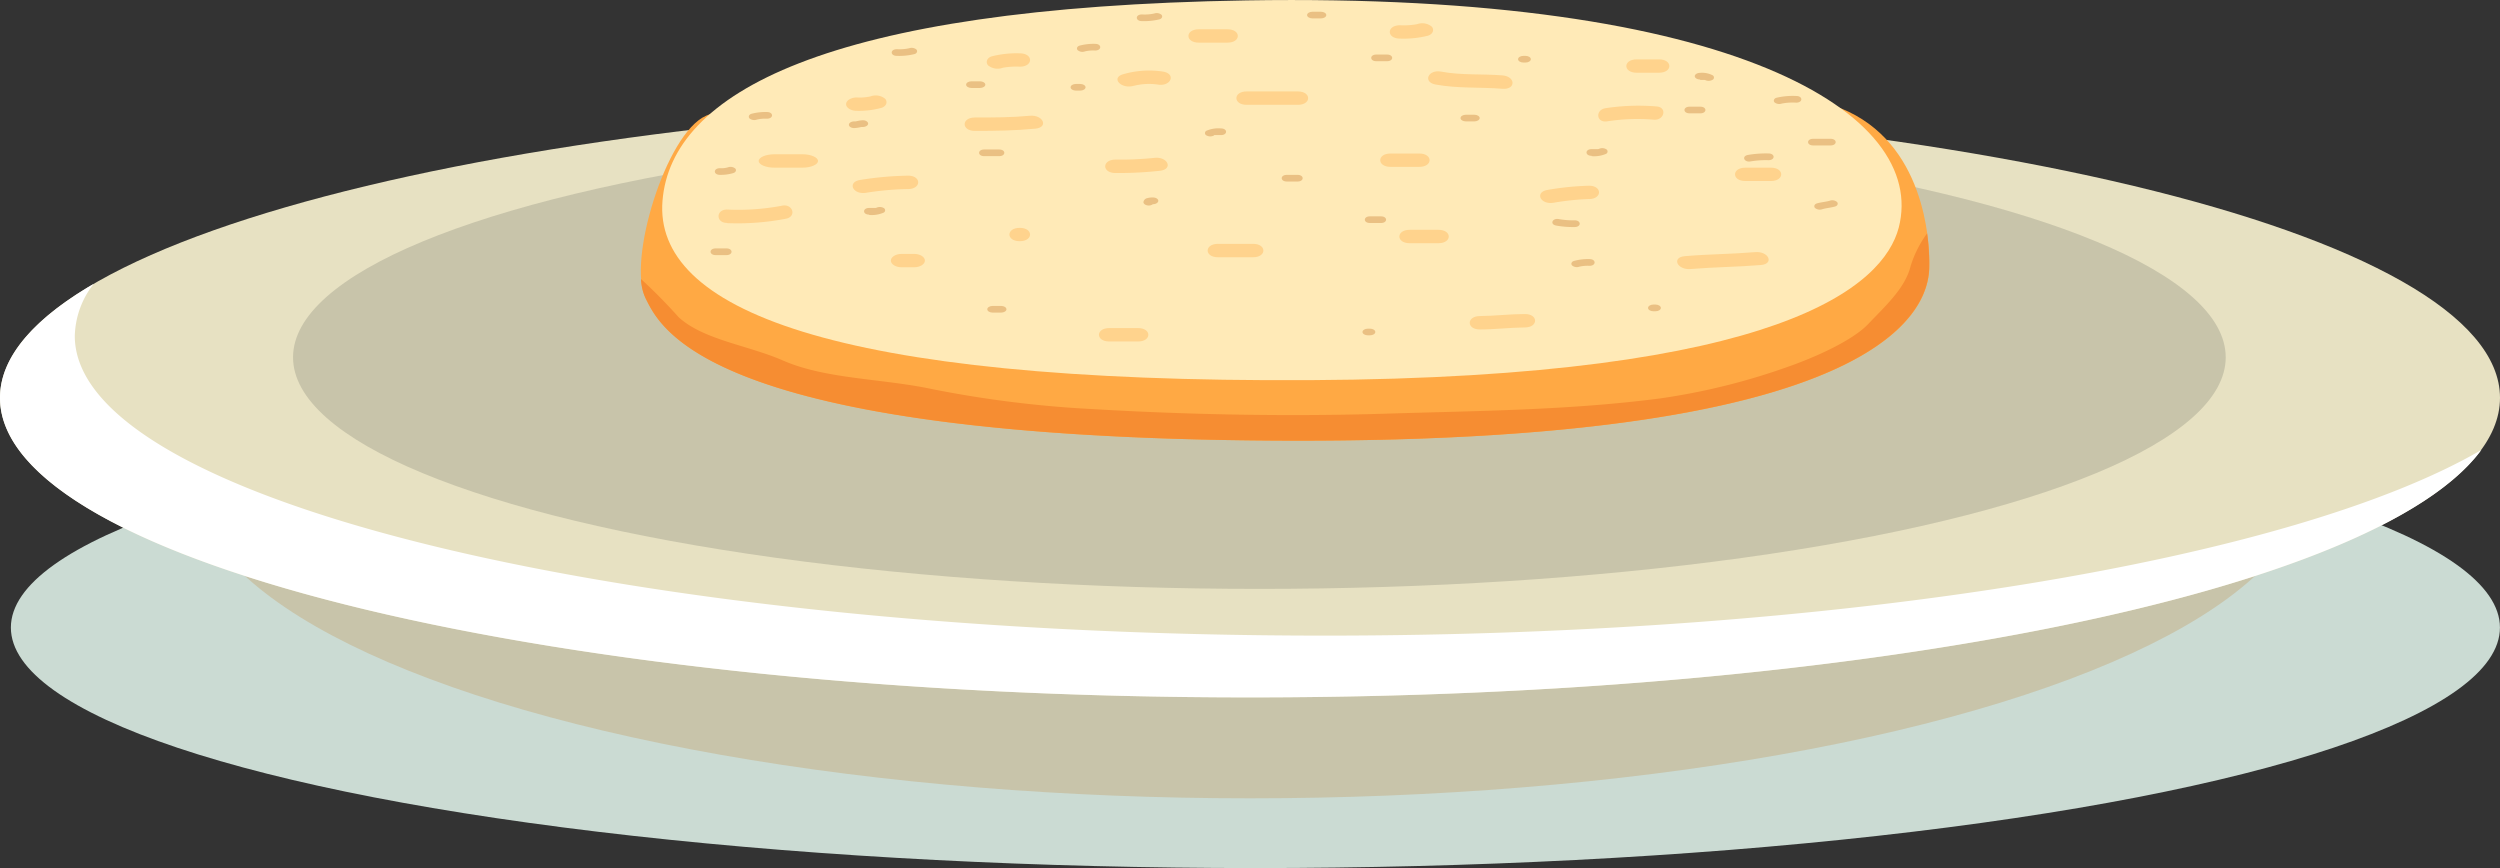 <svg xmlns="http://www.w3.org/2000/svg" viewBox="0 0 434.5 150.87"><rect x="0" y="0" width="434.5" height="150.87" fill="#333333" stroke="none"/><defs><style>.cls-1{isolation:isolate;}.cls-2{fill:#cbdbd3;mix-blend-mode:multiply;}.cls-3{fill:#c8c4aa;}.cls-4{fill:#e7e1c2;}.cls-5{fill:#fff;}.cls-6{fill:#ffa944;}.cls-7{fill:#ffeab7;}.cls-8{fill:#ffd38d;}.cls-9{fill:#eac083;}.cls-10{fill:#f68d32;}</style></defs><title>Asset 22</title><g class="cls-1"><g id="Layer_2" data-name="Layer 2"><g id="Layer_1-2" data-name="Layer 1"><ellipse class="cls-2" cx="218.19" cy="109.07" rx="216.3" ry="41.8"/><ellipse class="cls-3" cx="217.25" cy="82.21" rx="184.14" ry="56.54"/><path class="cls-4" d="M0,69.14c0,28.76,97.27,52.07,217.25,52.07S434.5,97.9,434.5,69.14,337.23,17.08,217.25,17.08,0,40.39,0,69.14Z"/><ellipse class="cls-3" cx="218.88" cy="62.1" rx="167.95" ry="40.25"/><path class="cls-5" d="M230.25,110.47C110.26,110.47,13,87.15,13,58.4a15.22,15.22,0,0,1,3.28-9.06C5.8,55.45,0,62.13,0,69.14c0,28.76,97.27,52.07,217.25,52.07,107.09,0,196.08-18.57,214-43C398.71,97.13,321,110.47,230.25,110.47Z"/><path class="cls-6" d="M122.72,20.11c-7,3.07-13.75,25.36-10.51,31.7,2.5,4.92,10.06,24.27,110.05,24.77,114.45.58,113.07-27,113.07-30.86s-.81-21-15.36-26.88C311.93,15.62,162.59,2.69,122.72,20.11Z"/><path class="cls-7" d="M216.62.07c-73.37,1.2-100,16.26-101.48,34.85S144,66.53,227.73,66.07C310,65.61,327.36,49.57,330,39.57,335.07,19.87,301.81-1.33,216.62.07Z"/><path class="cls-8" d="M126.34,38.78A44.48,44.48,0,0,0,136.67,38c1.85-.44,1.06-2.68-.8-2.24a40.92,40.92,0,0,1-9.53.66c-1.94,0-1.94,2.32,0,2.32Z"/><path class="cls-8" d="M150.5,33.51a50.39,50.39,0,0,1,7.29-.65c2.38,0,2.39-2.35,0-2.33a58,58,0,0,0-8.27.74c-2.32.36-1.34,2.6,1,2.24Z"/><path class="cls-8" d="M134.58,29.14h4.88c1.48,0,2.71-.53,2.71-1.16s-1.23-1.17-2.71-1.17h-4.88c-1.48,0-2.72.53-2.72,1.17s1.24,1.16,2.72,1.16Z"/><path class="cls-8" d="M169.45,22.75c3.53,0,7-.05,10.5-.39,2.35-.23,1.35-2.47-1-2.24-3.14.3-6.33.3-9.51.3-2.38,0-2.38,2.33,0,2.33Z"/><path class="cls-8" d="M148.9,19.26a14.67,14.67,0,0,0,4.27-.51c.91-.26,1.14-1.08.66-1.59a2.6,2.6,0,0,0-2.53-.41,8.63,8.63,0,0,1-2.4.19c-1,0-1.85.53-1.85,1.16s.84,1.16,1.85,1.16Z"/><path class="cls-8" d="M174.28,11.78a12.7,12.7,0,0,1,2.95-.19c2.39,0,2.39-2.32,0-2.32a17.44,17.44,0,0,0-4.82.51c-.92.26-1.14,1.08-.67,1.59a2.62,2.62,0,0,0,2.54.41Z"/><path class="cls-8" d="M216.67,18.22h8.89c2.39,0,2.39-2.33,0-2.33h-8.89c-2.38,0-2.38,2.33,0,2.33Z"/><path class="cls-8" d="M193.9,30.07a65.91,65.91,0,0,0,7.71-.39c2.35-.28,1.35-2.52-1-2.24a58,58,0,0,1-6.73.3c-2.39,0-2.39,2.33,0,2.33Z"/><path class="cls-8" d="M197.05,14.92a10.76,10.76,0,0,1,4.13-.23c2.3.42,3.28-1.82,1-2.24a16.05,16.05,0,0,0-7,.46c-2.17.64-.29,2.64,1.86,2Z"/><path class="cls-8" d="M208.34,7.41h5c2.39,0,2.39-2.32,0-2.32h-5c-2.39,0-2.39,2.32,0,2.32Z"/><path class="cls-8" d="M249.51,14.69c3.77.71,7.75.43,11.61.74,2.36.19,2.33-2.14,0-2.33-3.53-.28-7.19,0-10.62-.65-2.29-.44-3.27,1.81-1,2.24Z"/><path class="cls-8" d="M241.67,29h5c2.39,0,2.39-2.32,0-2.32h-5c-2.38,0-2.38,2.32,0,2.32Z"/><path class="cls-8" d="M211.68,44.71h6.11c2.38,0,2.38-2.33,0-2.33h-6.11c-2.39,0-2.39,2.33,0,2.33Z"/><path class="cls-8" d="M156.68,46.45h2.22c1,0,1.85-.53,1.85-1.16s-.84-1.16-1.85-1.16h-2.22c-1,0-1.85.53-1.85,1.16s.84,1.16,1.85,1.16Z"/><path class="cls-8" d="M177.23,41.92c2.39,0,2.39-2.32,0-2.32s-2.39,2.32,0,2.32Z"/><path class="cls-8" d="M192.79,59.35h5c2.39,0,2.39-2.33,0-2.33h-5c-2.39,0-2.39,2.33,0,2.33Z"/><path class="cls-8" d="M257.23,57.26c2.6,0,5.17-.33,7.78-.35,2.38,0,2.39-2.35,0-2.33-2.61,0-5.18.33-7.78.35-2.39,0-2.39,2.35,0,2.33Z"/><path class="cls-8" d="M245,42.27h5c2.39,0,2.39-2.33,0-2.33h-5c-2.39,0-2.39,2.33,0,2.33Z"/><path class="cls-8" d="M293.83,46.76c4.06-.34,8.16-.36,12.22-.7,2.36-.2,1.35-2.44-1-2.24-4.06.34-8.16.35-12.22.7-2.36.2-1.35,2.43,1,2.24Z"/><path class="cls-8" d="M269.94,35.25a43.43,43.43,0,0,1,6.18-.65c2.38,0,2.39-2.35,0-2.32A49.77,49.77,0,0,0,269,33c-2.32.37-1.33,2.61,1,2.24Z"/><path class="cls-8" d="M303.34,31.46h4.44c2.39,0,2.39-2.32,0-2.32h-4.44c-2.39,0-2.39,2.32,0,2.32Z"/><path class="cls-8" d="M279.32,21.09a34.31,34.31,0,0,1,8.09-.29c1.86.16,2.39-2.14.52-2.3a38.26,38.26,0,0,0-8.87.3c-1.87.3-1.62,2.59.26,2.29Z"/><path class="cls-8" d="M243.34,6.71a17.39,17.39,0,0,0,4.82-.5c.92-.27,1.14-1.09.67-1.59a2.62,2.62,0,0,0-2.54-.42,12.7,12.7,0,0,1-2.95.19c-2.39,0-2.39,2.32,0,2.32Z"/><path class="cls-8" d="M284.45,12.64h3.89c2.39,0,2.39-2.32,0-2.32h-3.89c-2.39,0-2.39,2.32,0,2.32Z"/><path class="cls-9" d="M200.51,35.16q0,.17-.33.33c.1-.05-.26,0,0,0-.3,0-.11,0,0,0h.2c.51,0,.93-.27.93-.59s-.42-.58-.93-.58a3.37,3.37,0,0,0-1,.12.81.81,0,0,0-.65.7c0,.31.43.58.92.58s.9-.27.93-.58Z"/><path class="cls-9" d="M223.66,31.55h1.85c1.19,0,1.19-1.16,0-1.16h-1.85c-1.2,0-1.2,1.16,0,1.16Z"/><path class="cls-9" d="M211,23.48c-.12.07.13,0,0,0l.3,0c.3,0,.6,0,.89,0,1.2,0,1.2-1.16,0-1.16a5.22,5.22,0,0,0-2.5.4.45.45,0,0,0,0,.82,1.36,1.36,0,0,0,1.31,0Z"/><path class="cls-9" d="M254.77,21.1h1.48c.5,0,.92-.27.92-.58s-.42-.58-.92-.58h-1.48c-.51,0-.93.26-.93.58s.42.58.93.58Z"/><path class="cls-9" d="M239.21,10.64h1.85c1.2,0,1.2-1.16,0-1.16h-1.85c-1.19,0-1.19,1.16,0,1.16Z"/><path class="cls-9" d="M264.77,10.87h.37c.5,0,.92-.26.92-.58s-.42-.58-.92-.58h-.37c-.51,0-.93.26-.93.58s.42.58.93.58Z"/><path class="cls-9" d="M168.84,15.29h1.48c.51,0,.93-.27.93-.58s-.42-.58-.93-.58h-1.48c-.5,0-.93.26-.93.58s.43.58.93.58Z"/><path class="cls-9" d="M188.57,8.93a6.35,6.35,0,0,1,1.75-.15c1.2,0,1.2-1.16,0-1.16a9.54,9.54,0,0,0-2.69.31c-.46.13-.57.54-.33.79a1.27,1.27,0,0,0,1.27.21Z"/><path class="cls-9" d="M155.88,9.71a11.05,11.05,0,0,0,3.06-.31c.46-.13.56-.54.33-.8A1.32,1.32,0,0,0,158,8.39a7.86,7.86,0,0,1-2.12.16c-1.2,0-1.2,1.16,0,1.16Z"/><path class="cls-9" d="M131.53,20.79a6,6,0,0,1,1.75-.16c1.2,0,1.2-1.16,0-1.16a9.58,9.58,0,0,0-2.69.31c-.45.14-.56.54-.33.8a1.32,1.32,0,0,0,1.27.21Z"/><path class="cls-9" d="M148.47,22.26a6.27,6.27,0,0,0,.87-.11l.39-.08.22,0c.23,0-.2,0,0,0,.5,0,.93-.26.93-.58s-.42-.6-.93-.59a5.06,5.06,0,0,0-.87.12l-.39.08-.22,0c-.23,0,.2,0,0,0-.5,0-.93.25-.93.58s.42.59.93.58Z"/><path class="cls-9" d="M125.14,30.39a7.63,7.63,0,0,0,2.31-.31c.46-.14.58-.54.34-.79a1.3,1.3,0,0,0-1.27-.21,3.91,3.91,0,0,1-1.38.15c-1.2,0-1.2,1.16,0,1.16Z"/><path class="cls-9" d="M238.1,38.76H240c1.2,0,1.2-1.16,0-1.16H238.1c-1.19,0-1.19,1.16,0,1.16Z"/><path class="cls-9" d="M270.45,39.2a16.24,16.24,0,0,0,3.21.26c1.19,0,1.19-1.17,0-1.17a13.62,13.62,0,0,1-2.72-.21c-1.14-.23-1.63.9-.49,1.12Z"/><path class="cls-9" d="M276.62,27.14a5.26,5.26,0,0,0,2.51-.4.45.45,0,0,0,0-.82,1.33,1.33,0,0,0-1.31,0c.12-.07-.14,0,0,0l-.3,0c-.3,0-.6,0-.89,0-1.19,0-1.19,1.16,0,1.16Z"/><path class="cls-9" d="M304.27,28.05a15.9,15.9,0,0,1,3.09-.21c1.19,0,1.19-1.17,0-1.17a18.53,18.53,0,0,0-3.58.26c-1.14.22-.65,1.34.49,1.12Z"/><path class="cls-9" d="M293.66,19.7h1.85c1.19,0,1.19-1.16,0-1.16h-1.85c-1.2,0-1.2,1.16,0,1.16Z"/><path class="cls-9" d="M295.51,13.89h.6c.06,0,.33.06.09,0l.11,0c.19.07-.15-.09,0,0a1.39,1.39,0,0,0,1.3,0,.45.45,0,0,0,0-.83,4.07,4.07,0,0,0-2.13-.4c-.51,0-.93.27-.93.58s.42.58.93.58Z"/><path class="cls-9" d="M315.14,25.28h3c1.2,0,1.2-1.16,0-1.16h-3c-1.2,0-1.2,1.16,0,1.16Z"/><path class="cls-9" d="M309.68,18a9.84,9.84,0,0,1,2.5-.16c1.19,0,1.19-1.16,0-1.16a12.5,12.5,0,0,0-3.43.31c-.46.13-.57.55-.34.8a1.32,1.32,0,0,0,1.27.21Z"/><path class="cls-9" d="M124.39,44.34h1.86c1.19,0,1.19-1.17,0-1.17h-1.86c-1.19,0-1.19,1.17,0,1.17Z"/><path class="cls-9" d="M151.06,37.36a5.26,5.26,0,0,0,2.51-.4.45.45,0,0,0,0-.82,1.38,1.38,0,0,0-1.31,0c.12-.07-.13,0,0,0l-.3,0c-.29,0-.59,0-.89,0-1.19,0-1.19,1.17,0,1.16Z"/><path class="cls-9" d="M171.06,27.14h2.59c1.2,0,1.2-1.16,0-1.16h-2.59c-1.19,0-1.19,1.16,0,1.16Z"/><path class="cls-9" d="M187,15.75h.74c.5,0,.93-.26.93-.58s-.43-.58-.93-.58H187c-.51,0-.93.26-.93.58s.42.58.93.58Z"/><path class="cls-9" d="M198.47,3.67a11.45,11.45,0,0,0,3.06-.31c.46-.14.57-.55.33-.8a1.3,1.3,0,0,0-1.26-.21,7.91,7.91,0,0,1-2.13.16c-1.19,0-1.19,1.16,0,1.16Z"/><path class="cls-9" d="M228.1,3.2h1.48c.51,0,.93-.26.93-.58s-.42-.58-.93-.58H228.1c-.5,0-.93.26-.93.58s.43.58.93.58Z"/><path class="cls-9" d="M172.54,54.33H174c.5,0,.92-.26.92-.58s-.42-.58-.92-.58h-1.49c-.5,0-.92.26-.92.58s.42.58.92.58Z"/><path class="cls-9" d="M237.73,58.28h.37c.51,0,.93-.26.93-.58s-.42-.58-.93-.58h-.37c-.5,0-.93.26-.93.58s.43.58.93.58Z"/><path class="cls-9" d="M274.49,46.35a6.42,6.42,0,0,1,1.76-.15c1.19,0,1.19-1.17,0-1.17a9.19,9.19,0,0,0-2.69.32c-.46.13-.57.54-.33.79a1.3,1.3,0,0,0,1.26.21Z"/><path class="cls-9" d="M287.36,54.1h.37c.51,0,.93-.27.93-.58s-.42-.59-.93-.59h-.37c-.5,0-.93.27-.93.59s.43.58.93.58Z"/><path class="cls-9" d="M316.72,36.36c.71-.21,1.5-.26,2.22-.47.46-.13.57-.54.33-.79a1.27,1.27,0,0,0-1.27-.21c-.7.2-1.5.25-2.22.46-.46.14-.57.54-.33.8a1.32,1.32,0,0,0,1.27.21Z"/><path class="cls-10" d="M335.3,45.72a38.44,38.44,0,0,0-.37-5.16,19.32,19.32,0,0,0-2.86,5.67c-.93,3.8-4.25,6.81-7.38,10.09-2.73,2.87-9.13,5.73-13.73,7.35a114.34,114.34,0,0,1-22.45,5.58c-15.91,2.06-31.33,2.14-47.79,2.65-16.8.52-34.3.18-51-.81a192.39,192.39,0,0,1-27.89-3.5c-8.6-1.81-18.35-1.69-25.76-4.94C130,60,122.23,59.07,117.93,55.11a91.13,91.13,0,0,0-6.53-6.62,8.82,8.82,0,0,0,.78,3.32c2.51,4.92,10.06,24.27,110.06,24.77C336.68,77.16,335.3,49.56,335.3,45.72Z"/></g></g></g></svg>